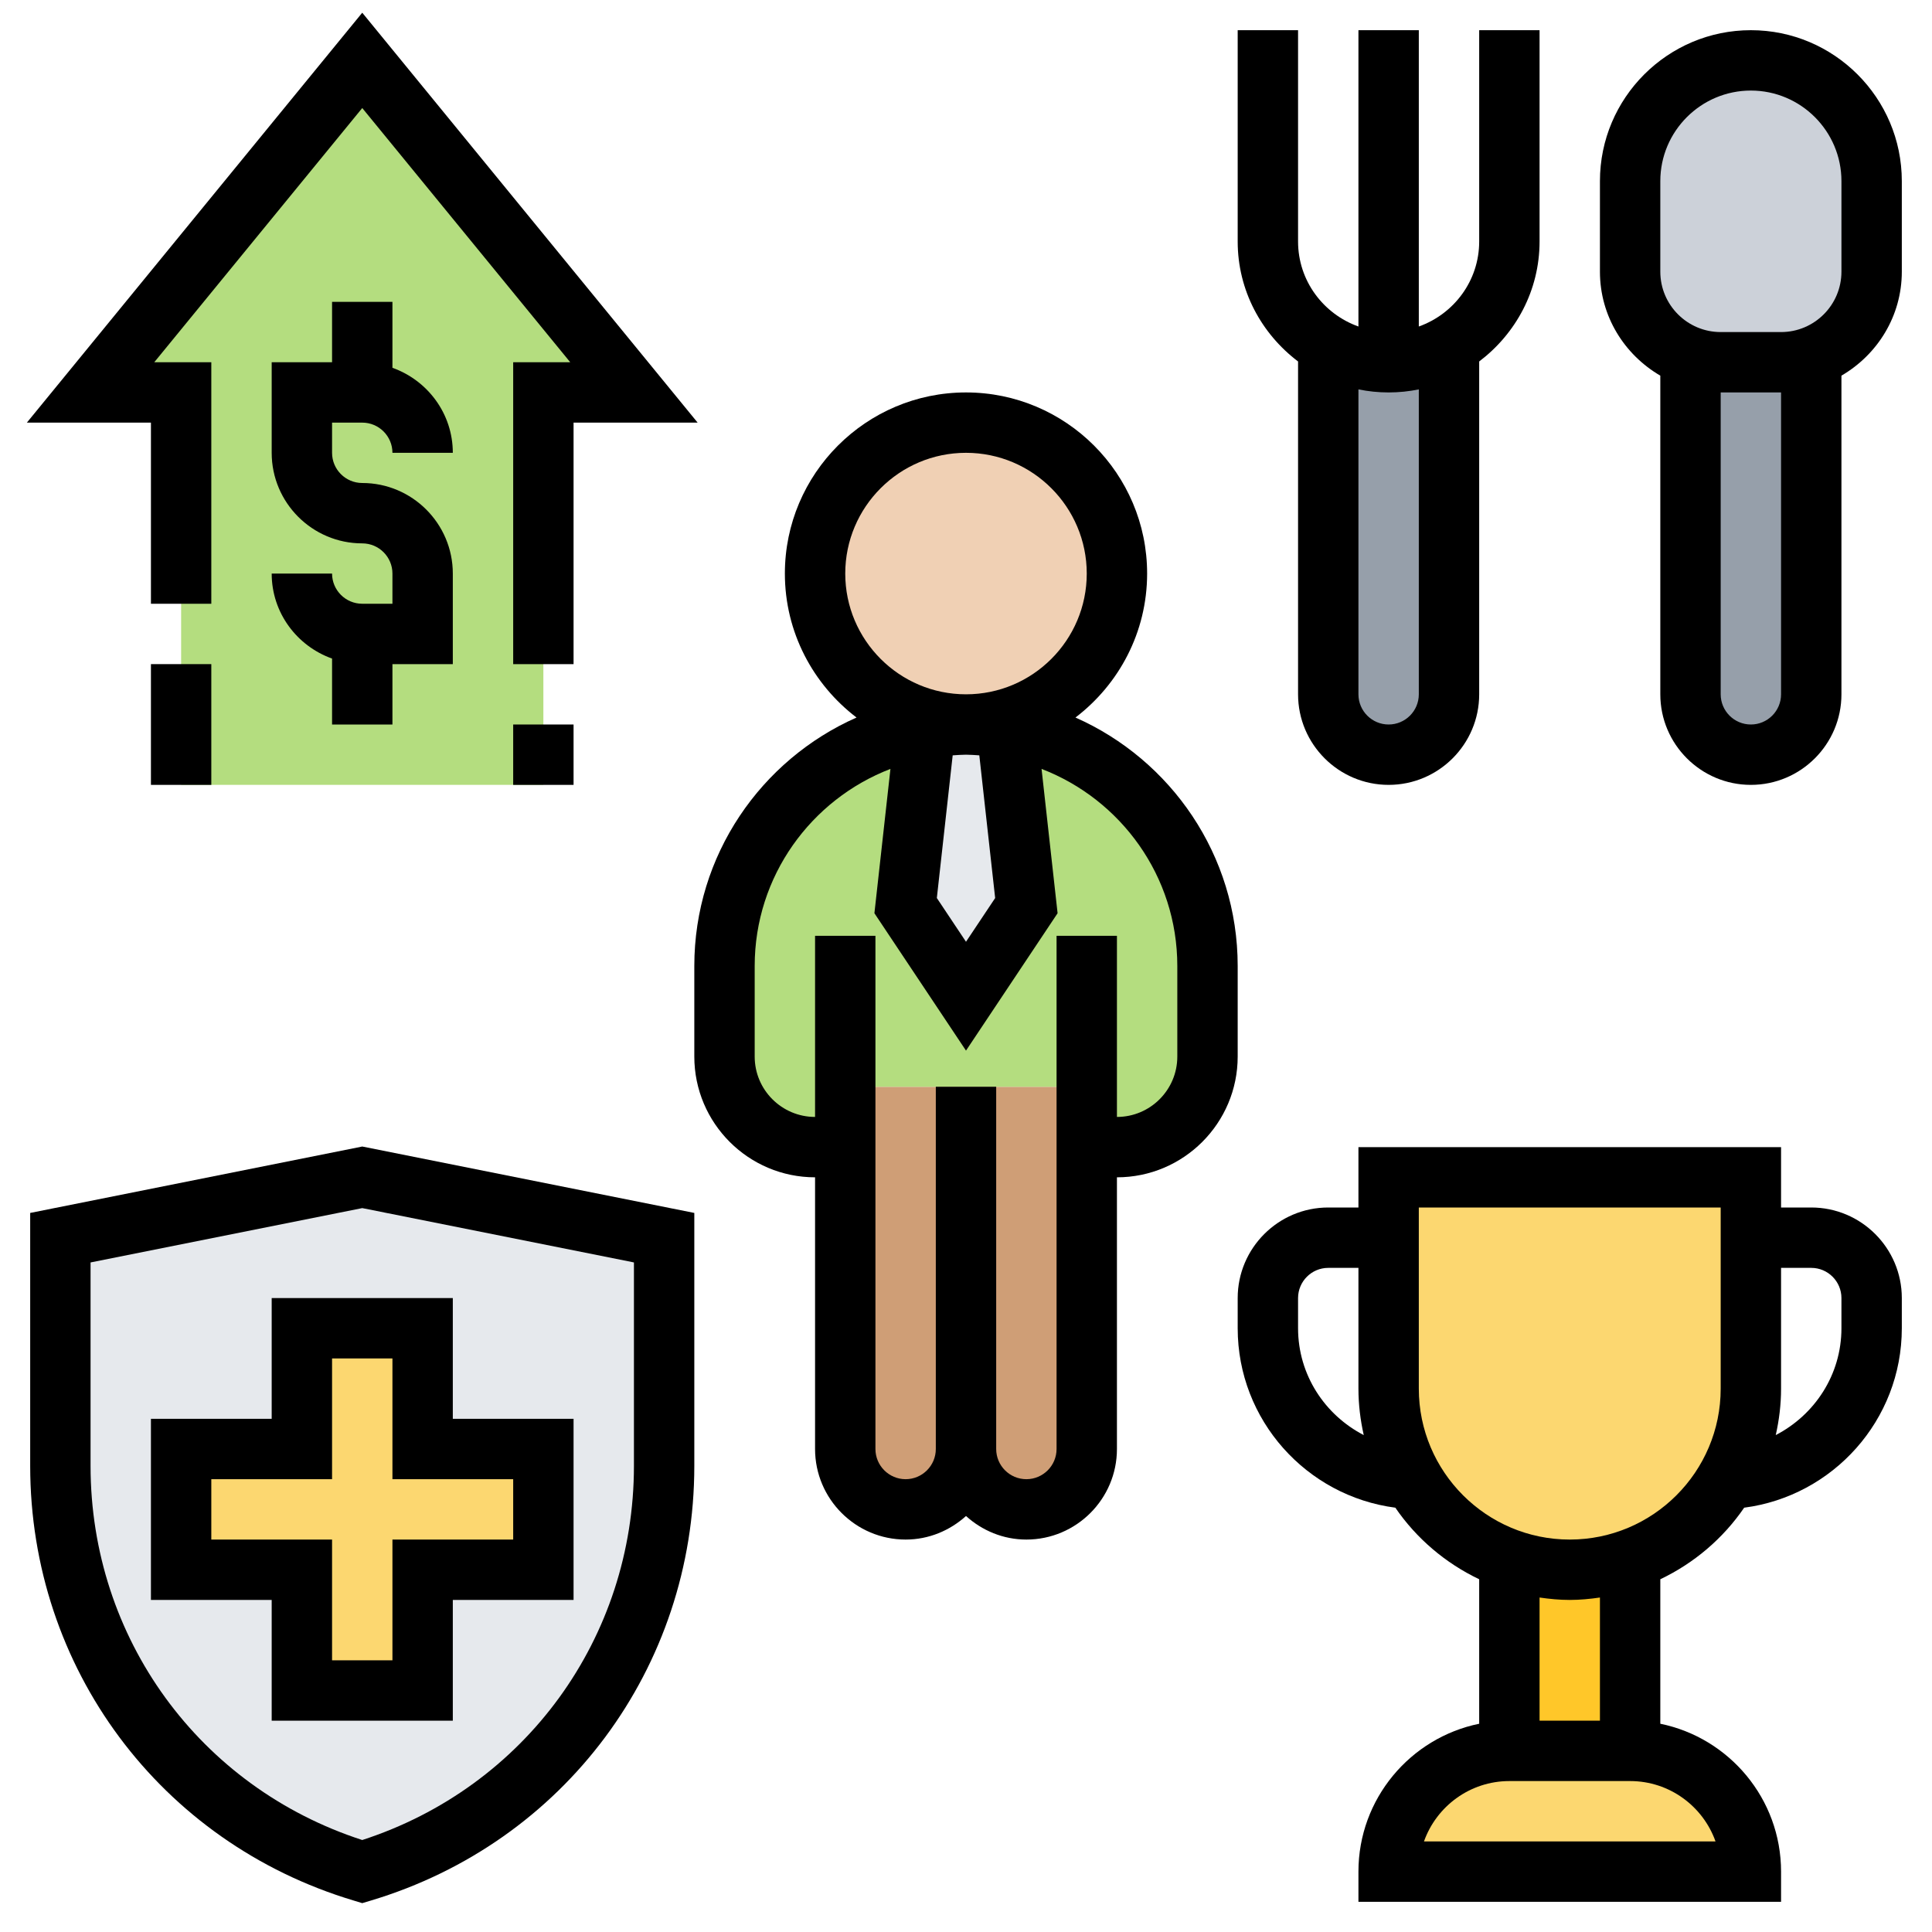 <svg id="Layer_35" enable-background="new 0 0 64 64" height="512" viewBox="0 0 64 64" width="512" xmlns="http://www.w3.org/2000/svg"><path d="m62 6v3c0 1.33-.86 2.45-2.06 2.84-.29.11-.61.16-.94.16h-2c-.33 0-.65-.05-.94-.16-1.2-.39-2.06-1.51-2.06-2.84v-3c0-2.21 1.79-4 4-4 1.1 0 2.1.45 2.83 1.17.72.73 1.17 1.73 1.17 2.83z" fill="#ccd1d9"/><path d="m48 11.46v11.54c0 1.1-.9 2-2 2-.55 0-1.05-.22-1.41-.59-.37-.36-.59-.86-.59-1.41v-11.54c.59.34 1.27.54 2 .54s1.41-.2 2-.54z" fill="#969faa"/><path d="m60 12v11c0 1.1-.9 2-2 2-.55 0-1.05-.22-1.41-.59-.37-.36-.59-.86-.59-1.41v-11l.06-.16c.29.11.61.16.94.16h2c.33 0 .65-.05.94-.16z" fill="#969faa"/><path d="m18 26h-12v-13h-3l9-11 9 11h-3z" fill="#b4dd7f"/><path d="m22 41v7.56c0 6.2-4.06 11.66-10 13.44-2.97-.89-5.47-2.7-7.23-5.06-1.75-2.36-2.77-5.28-2.77-8.38v-7.56l10-2z" fill="#e6e9ed"/><path d="m18 48v4h-4v4h-4v-4h-4v-4h4v-4h4v4z" fill="#fcd770"/><path d="m58 62h-12c0-1.1.45-2.1 1.17-2.83.73-.72 1.73-1.17 2.83-1.17h4c2.21 0 4 1.79 4 4z" fill="#fcd770"/><path d="m54 52v6h-4v-6l.11-.31c.59.2 1.23.31 1.89.31s1.3-.11 1.89-.31z" fill="#ffc729"/><path d="m57.2 48.99c-.73 1.27-1.91 2.24-3.31 2.7-.59.2-1.23.31-1.89.31s-1.3-.11-1.89-.31c-.9-.29-1.7-.79-2.35-1.45-.37-.37-.7-.79-.96-1.25-.51-.88-.8-1.9-.8-2.99v-5-2h12v2 5c0 1.09-.29 2.11-.8 2.99z" fill="#fcd770"/><path d="m32 36v12c0 1.1-.9 2-2 2-.55 0-1.05-.22-1.41-.59-.37-.36-.59-.86-.59-1.41v-10-2z" fill="#cf9e76"/><path d="m36 38v10c0 .55-.22 1.05-.59 1.41-.36.37-.86.59-1.41.59-1.1 0-2-.9-2-2v-12h4z" fill="#cf9e76"/><path d="m40 35c0 1.66-1.34 3-3 3h-1v-2h-4-4v2h-1c-1.66 0-3-1.34-3-3v-3c0-3.96 2.88-7.25 6.66-7.89l-.66 5.89 2 3 2-3-.66-5.89c1.67.29 3.17 1.09 4.32 2.23 1.44 1.45 2.34 3.45 2.34 5.66z" fill="#b4dd7f"/><path d="m33.34 24.11.66 5.89-2 3-2-3 .66-5.89c.44-.07.88-.11 1.34-.11s.9.04 1.34.11z" fill="#e6e9ed"/><circle cx="32" cy="19" fill="#f0d0b4" r="5"/><path d="m41 32c0-3.672-2.213-6.833-5.374-8.231 1.439-1.097 2.374-2.824 2.374-4.769 0-3.309-2.691-6-6-6s-6 2.691-6 6c0 1.945.935 3.672 2.374 4.769-3.161 1.398-5.374 4.559-5.374 8.231v3c0 2.206 1.794 4 4 4v9c0 1.654 1.346 3 3 3 .771 0 1.468-.301 2-.78.532.48 1.229.78 2 .78 1.654 0 3-1.346 3-3v-9c2.206 0 4-1.794 4-4zm-8.034-2.251-.966 1.448-.966-1.449.525-4.726c.147-.009.292-.022.441-.022s.294.013.441.022zm-4.966-10.749c0-2.206 1.794-4 4-4s4 1.794 4 4-1.794 4-4 4-4-1.794-4-4zm11 16c0 1.103-.897 2-2 2v-6h-2v17c0 .551-.448 1-1 1s-1-.449-1-1v-12h-2v12c0 .551-.448 1-1 1s-1-.449-1-1v-17h-2v6c-1.103 0-2-.897-2-2v-3c0-2.977 1.871-5.519 4.497-6.529l-.531 4.781 3.034 4.551 3.034-4.551-.531-4.781c2.626 1.01 4.497 3.552 4.497 6.529z"/><path d="m12 14c.552 0 1 .449 1 1h2c0-1.302-.839-2.402-2-2.816v-2.184h-2v2h-2v3c0 1.654 1.346 3 3 3 .552 0 1 .449 1 1v1h-1c-.552 0-1-.449-1-1h-2c0 1.302.839 2.402 2 2.816v2.184h2v-2h2v-3c0-1.654-1.346-3-3-3-.552 0-1-.449-1-1v-1z"/><path d="m5 22h2v4h-2z"/><path d="m5 20h2v-8h-1.89l6.89-8.421 6.89 8.421h-1.89v10h2v-8h4.11l-11.11-13.579-11.11 13.579h4.11z"/><path d="m17 24h2v2h-2z"/><path d="m43 11.974v11.026c0 1.654 1.346 3 3 3s3-1.346 3-3v-11.026c1.207-.914 2-2.348 2-3.974v-7h-2v7c0 1.302-.839 2.402-2 2.816v-9.816h-2v9.816c-1.161-.414-2-1.514-2-2.816v-7h-2v7c0 1.627.793 3.061 2 3.974zm4 11.026c0 .551-.448 1-1 1s-1-.449-1-1v-10.101c.323.066.658.101 1 .101s.677-.035 1-.101z"/><path d="m58 1c-2.757 0-5 2.243-5 5v3c0 1.474.81 2.75 2 3.444v10.556c0 1.654 1.346 3 3 3s3-1.346 3-3v-10.556c1.19-.694 2-1.97 2-3.444v-3c0-2.757-2.243-5-5-5zm1 22c0 .551-.448 1-1 1s-1-.449-1-1v-10h2zm2-14c0 1.103-.897 2-2 2h-2c-1.103 0-2-.897-2-2v-3c0-1.654 1.346-3 3-3s3 1.346 3 3z"/><path d="m1 40.18v8.379c0 6.689 4.305 12.476 10.713 14.398l.287.087.287-.086c6.408-1.922 10.713-7.709 10.713-14.398v-8.38l-11-2.2zm20 8.38c0 5.699-3.604 10.642-9 12.393-5.396-1.751-9-6.694-9-12.393v-6.74l9-1.8 9 1.8z"/><path d="m9 43v4h-4v6h4v4h6v-4h4v-6h-4v-4zm8 6v2h-4v4h-2v-4h-4v-2h4v-4h2v4z"/><path d="m60 40h-1v-2h-14v2h-1c-1.654 0-3 1.346-3 3v1c0 3.044 2.28 5.56 5.222 5.944.696 1.017 1.657 1.836 2.778 2.371v4.786c-2.279.465-4 2.484-4 4.899v1h14v-1c0-2.414-1.721-4.434-4-4.899v-4.786c1.122-.535 2.082-1.354 2.778-2.371 2.942-.384 5.222-2.9 5.222-5.944v-1c0-1.654-1.346-3-3-3zm-17 4v-1c0-.551.448-1 1-1h1v4c0 .529.064 1.043.176 1.539-1.286-.665-2.176-1.994-2.176-3.539zm13.829 17h-9.658c.413-1.164 1.525-2 2.829-2h4c1.304 0 2.416.836 2.829 2zm-3.829-4h-2v-4.08c.328.047.66.08 1 .08s.672-.033 1-.08zm-1-6c-2.757 0-5-2.243-5-5v-6h10v6c0 2.757-2.243 5-5 5zm9-7c0 1.545-.89 2.873-2.176 3.539.112-.496.176-1.01.176-1.539v-4h1c.552 0 1 .449 1 1z"/></svg>
